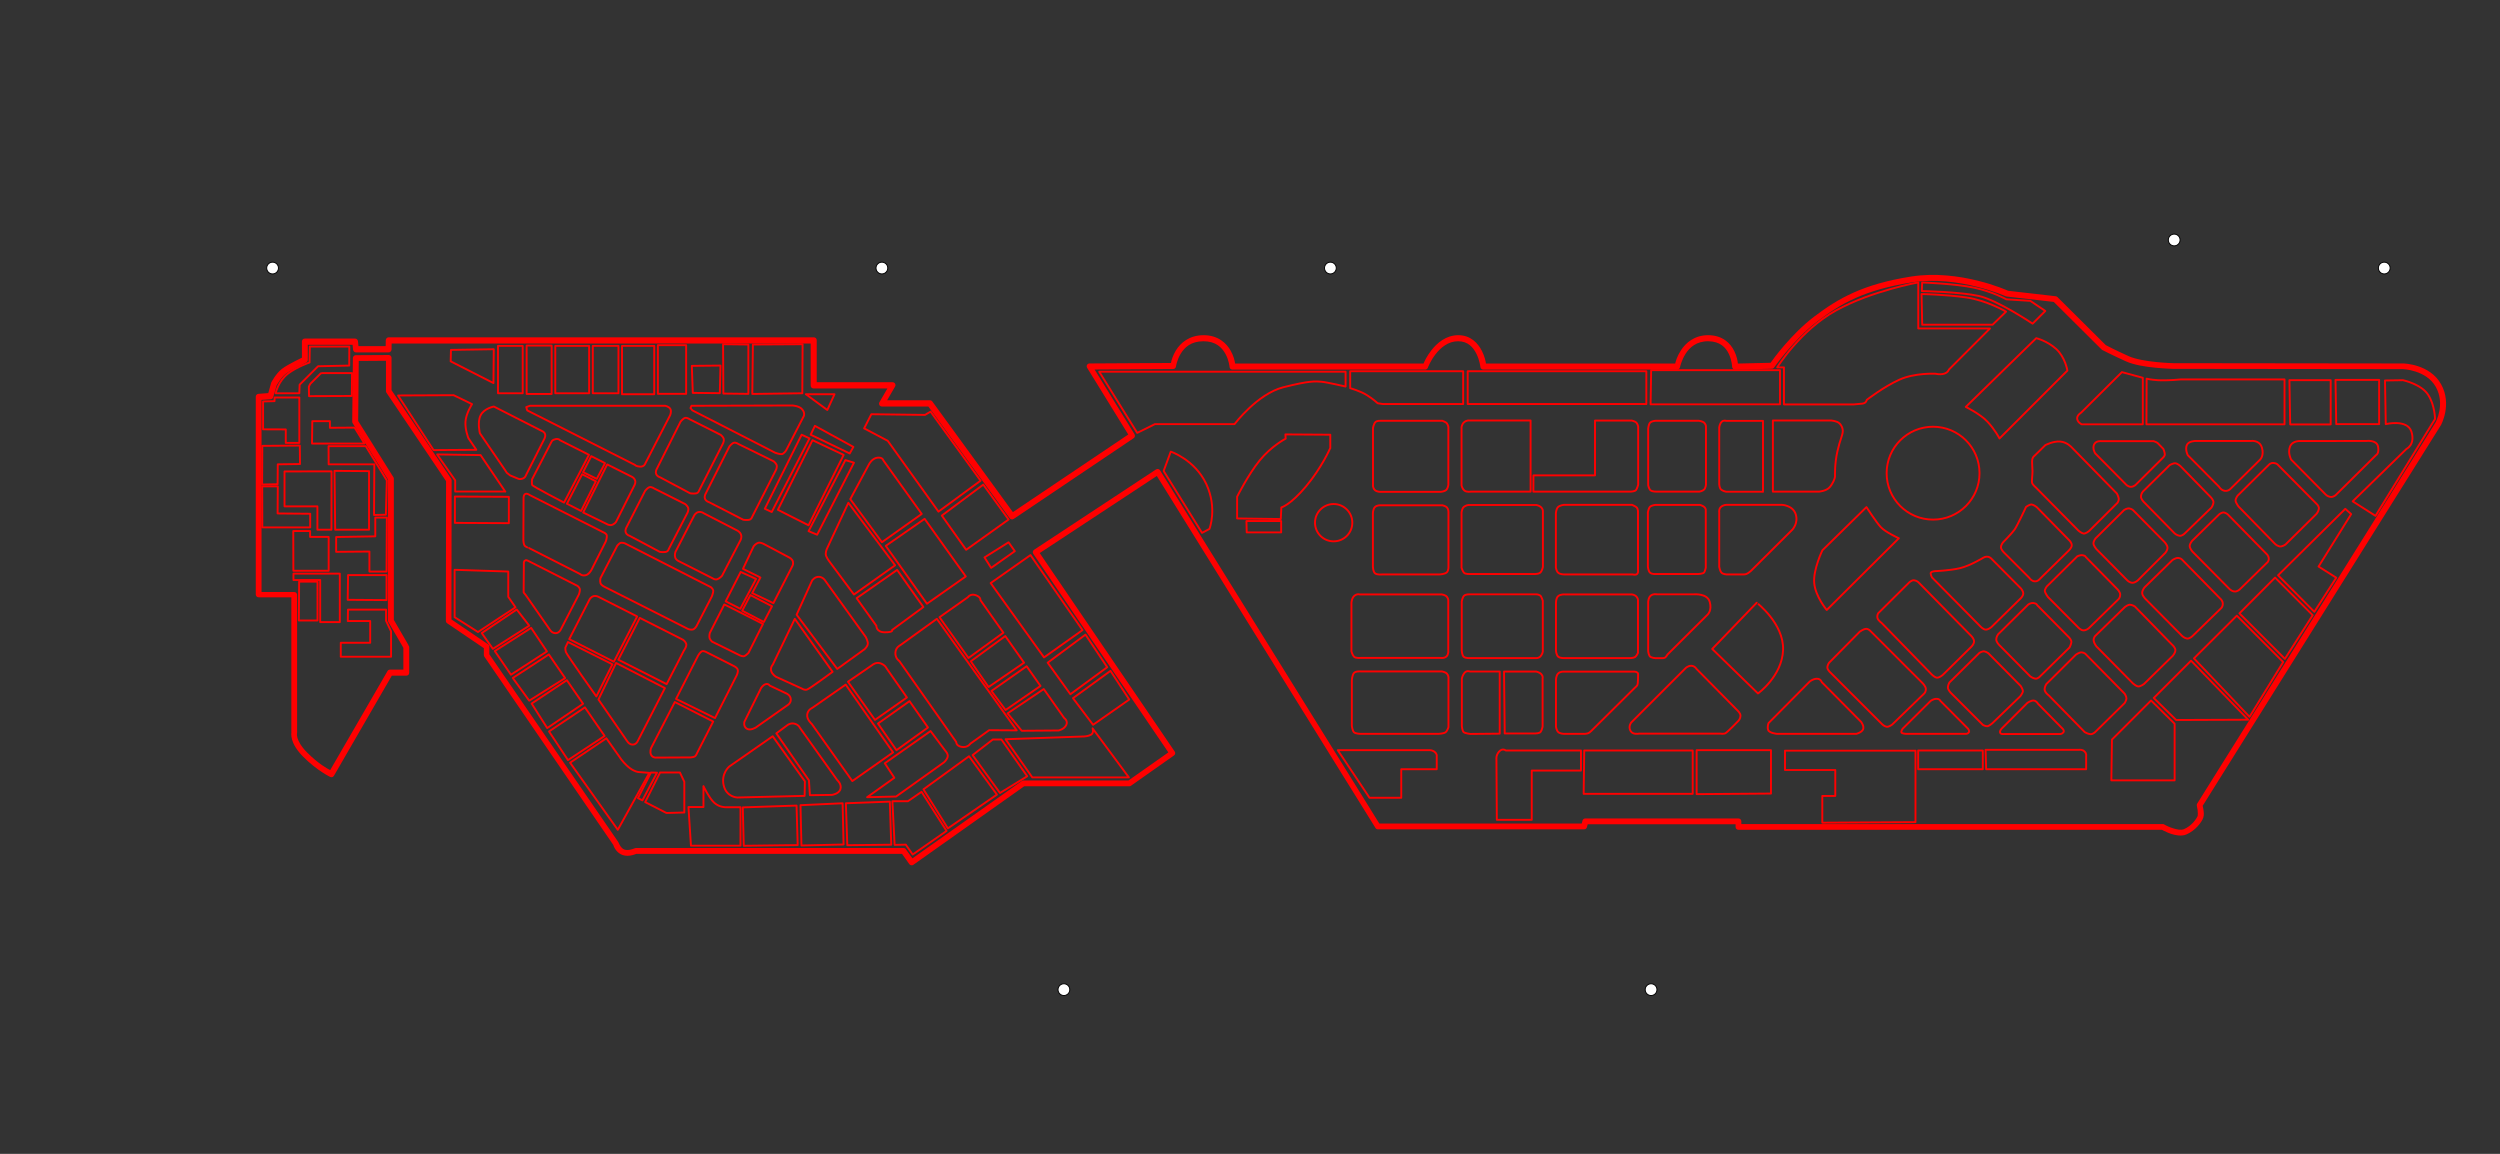 <?xml version="1.0" encoding="UTF-8" standalone="no"?>
<!-- Generator: Adobe Illustrator 26.4.1, SVG Export Plug-In . SVG Version: 6.00 Build 0)  -->

<svg
   version="1.1"
   id="svg755084"
   x="0px"
   y="0px"
   width="2600px"
   height="1200px"
   viewBox="0 0 2600 1200"
   style="enable-background:new 0 0 2600 1200;"
   xml:space="preserve"
   sodipodi:docname="grand-floor-2-final.svg"
   inkscape:version="1.2.2 (b0a8486, 2022-12-01)"
   xmlns:inkscape="http://www.inkscape.org/namespaces/inkscape"
   xmlns:sodipodi="http://sodipodi.sourceforge.net/DTD/sodipodi-0.dtd"
   xmlns="http://www.w3.org/2000/svg"
   xmlns:svg="http://www.w3.org/2000/svg"><rect x="0" y="0" width="2600" height="1200" fill="#333333" stroke="none"/><defs
   id="defs124619" /><sodipodi:namedview
   id="namedview124617"
   pagecolor="#ffffff"
   bordercolor="#000000"
   borderopacity="0.25"
   inkscape:showpageshadow="2"
   inkscape:pageopacity="0.0"
   inkscape:pagecheckerboard="0"
   inkscape:deskcolor="#d1d1d1"
   showgrid="false"
   inkscape:zoom="0.19666667"
   inkscape:cx="1179.661"
   inkscape:cy="653.38983"
   inkscape:window-width="1309"
   inkscape:window-height="763"
   inkscape:window-x="0"
   inkscape:window-y="25"
   inkscape:window-maximized="0"
   inkscape:current-layer="svg755084" />
<g
   id="wall">
	<path
   id="grand-f2-5"
   style="fill:#FF0000;"
   d="M949.9,899.4c-1.3,1-3.2,0.6-4.2-0.7   L938.1,888H661.8C661.2,888.2,660,888.8,657.5,889.4   c-2.9,0.7-6.7,1.1-10.4-0.3c-6.6-2.6-8.9-9.1-9.3-10.4   L503.7,682.9c-0.3-0.5-0.5-1.1-0.5-1.7v-7.1L465,648.2   c-0.8-0.6-1.3-1.5-1.3-2.5l0.2-145.3l-62-92c-0.3-0.5-0.5-1.1-0.5-1.7   v-31.5l-28.3,0.2l-0.6,62.4l36.6,58.4c0.3,0.5,0.5,1,0.5,1.6v146.9   l15.5,26.7h-0.4c0.4,0.3,0.7,0.7,0.9,1.2v27.1c0,1.7-1.3,3-3,3   h-15.1l-60.2,104.1c-0.8,1.4-2.5,1.9-3.9,1.2   c0,0-13.5-6.4-27.9-20.8c-7.3-7.3-10.5-13.5-11.8-18.1   c-0.6-2.3-0.8-4.1-0.8-5.5s0.3-2.4,0.3-2.4L303,762v-68.5v-72.3h-34   c-1.7,0-3-1.3-3-3V412.6c0-1.6,1.2-2.9,2.8-3L279,408.8l3-10.6   c0.1-0.2,0.1-0.4,0.2-0.6c0,0,4.6-8.9,10.9-13.9   c3.2-2.5,8.7-5.5,13.5-8c4-2.1,6.2-3.1,7.4-3.7v-16.9   c0-1.7,1.3-3,3-3h52.3c1.5,0,2.8,1.2,3,2.7l0.5,5.2h28.3l0.1-6.2   c0-1.6,1.4-3,3-3h442.2c1.7,0,3,1.3,3,3v43.7h78.9c1.7,0,3,1.3,3,3   c0,0.5-0.1,1-0.4,1.5l-8.3,14.3h44.6c1,0,1.9,0.5,2.4,1.2l83.8,115.1   l120-80.7l-42.8-69.4c-0.9-1.4-0.4-3.3,1-4.1   c0.5-0.3,1-0.4,1.6-0.4l84.6-0.5c0.5-2.7,1.7-7.3,5.1-13   c4.8-7.8,13.8-15.9,28.9-15.9c15,0,23.8,8.3,28.2,16.3   c3.2,5.8,4.1,10.4,4.5,13.2h196c0.9-2.2,3.2-7.4,8-13.6   c6-7.8,15.4-15.9,28.2-15.9c12.9,0,20.5,8.5,24.5,16.4   c2.9,5.8,3.8,10.4,4.2,13.1h196.8c0.6-2.6,2-7.5,5.8-13.5   c5.1-8,14.3-16.2,29-16c14.6,0.2,22.8,8.5,26.7,16.6   c2.7,5.6,3.4,10,3.7,12.9l34-0.8   c2.4-3.4,21.3-29.7,45.2-47.9c25.2-19.1,50.9-33.9,101-41.8   s99.4,14.1,100.8,14.8l49.6,5.7c0.7,0.1,1.3,0.4,1.8,0.9   l50.2,49.9c0.5,0.3,9,4.8,23.8,11.5c7,3.2,18.8,5.1,28.6,6.1   s17.8,1.2,17.8,1.2l239.2,0.3c0,0,0,0,0.1,0c0,0,27.5,0.4,39.3,21.7   C2550.5,420.8,2538.5,442.3,2538.5,442.3l-0.1,0.1L2290.8,838   c0.2,0.8,0.4,1.6,0.7,3.6c0.4,2.7,0.9,5.8-0.1,8.8   c-0.9,2.6-2.8,5.6-5.8,8.9s-7,6.5-11.9,8.6   c-1.4,0.6-2.9,0.9-4.4,1c-5.2,0.4-10.5-1.2-14.6-2.9   c-3.6-1.5-5.7-2.7-6.3-3H1808c-1.7,0-3-1.3-3-3v-2.8h-153.8l-0.8,3.1   c-0.4,1.3-1.5,2.2-2.9,2.2h-214.5c-1,0-2-0.5-2.5-1.4L1203.1,495   l-121.8,80.2l140.4,206.4c0.9,1.4,0.6,3.2-0.8,4.1l-44.7,31.5   c-0.5,0.4-1.1,0.5-1.7,0.5h-109.3L949.9,899.4z M948.9,892.7   l113.7-80.4c0.5-0.4,1.1-0.6,1.7-0.6h109.3l41.5-29.2l-140.5-206.5   c-0.9-1.4-0.6-3.2,0.8-4.2l0,0l126.9-83.6   c1.4-0.9,3.2-0.5,4.2,0.9c0,0,0,0,0,0.1L1434.5,856.5H1645l0.8-3.1   c0.4-1.3,1.5-2.2,2.9-2.2H1808c1.7,0,3,1.3,3,3V857h438.2   c0.5,0,1.1,0.1,1.5,0.4c0,0,2.6,1.6,6.3,3s8.4,2.8,11.8,2.5   c1-0.1,1.9-0.3,2.6-0.6c3.8-1.6,7.2-4.3,9.7-7.1   s4.2-5.7,4.5-6.8c0.2-0.6,0.2-3.6-0.1-6   c-0.4-2.4-0.8-4.4-0.8-4.4c-0.2-0.8-0.1-1.6,0.4-2.3   L2533,439.3c0,0,10.3-18.8,0.3-36.8   c-9.9-17.8-34.2-18.6-34.2-18.6l-239.2-0.3c0,0,0,0-0.1,0   c0,0-8.2-0.2-18.3-1.2s-22.1-2.8-30.5-6.6   c-15.4-7-24.6-11.8-24.6-11.8c-0.3-0.1-0.5-0.3-0.7-0.5l-49.8-49.5   L2087,308.4c-0.3,0-0.6-0.1-0.9-0.2c0,0-49.4-22.2-97.9-14.5   c-49.2,7.8-73.5,21.8-98.3,40.7c-24.4,18.5-44.8,47.8-44.8,47.8   c-0.5,0.8-1.4,1.3-2.4,1.3L1804.5,384.4c-1.7,0-3-1.3-3.1-2.9l0,0   c0,0-0.2-6.7-3.4-13.4c-3.2-6.7-8.9-13-21.3-13.2   c-12.4-0.1-19.5,6.4-23.8,13.2s-5.7,13.8-5.7,13.8   c-0.3,1.4-1.5,2.5-3,2.5h-201.6c-1.5,0-2.8-1.2-3-2.7   c0,0-0.7-6.9-4.1-13.7c-3.4-6.8-8.8-13.1-19.1-13.1   s-18.1,6.6-23.5,13.6s-8,14-8,14c-0.4,1.2-1.6,1.9-2.8,1.9h-200.4   c-1.6,0-2.9-1.2-3-2.8c0,0-0.5-6.8-4.2-13.5s-10-13.2-22.9-13.2   c-13,0-19.7,6.4-23.7,13S1223,381.2,1223,381.2c-0.2,1.5-1.5,2.6-3,2.6   l-81.6,0.5l41.5,67.3c0.8,1.4,0.5,3.2-0.9,4.1l-124.8,84   c-1.3,0.9-3.2,0.6-4.1-0.7L965.5,422.8h-48.3c-1.7,0-3-1.3-3-3   c0-0.5,0.1-1,0.4-1.5l8.3-14.3h-76.8c-1.7,0-3-1.3-3-3v-43.7H407.3   l-0.1,6.2c0,1.6-1.4,3-3,3h-34c-1.5,0-2.8-1.2-3-2.7l-0.5-5.2h-46.6   v15.8c0,1.2-0.7,2.2-1.7,2.7c0,0-4.1,2-8.9,4.5   s-10.3,5.6-12.6,7.4c-4.5,3.5-9,11.4-9.2,11.8l-3.5,12.2   c-0.3,1.2-1.4,2.1-2.7,2.2l-9.5,0.7v199.8h34c1.7,0,3,1.3,3,3   v75.3V762c0,0.3,0,0.6-0.1,0.8c0,0,0,0.1-0.1,0.8   c0,0.8,0.1,2,0.5,3.7c1,3.4,3.5,8.7,10.2,15.4   c11.7,11.7,20.9,16.7,23.9,18.2l59.6-103c0.5-0.9,1.5-1.5,2.6-1.5   h13.9v-22.7l-15.7-27c-0.3-0.5-0.4-1-0.4-1.5V498.6l-36.6-58.4   c-0.3-0.5-0.5-1-0.5-1.6l0.7-66.2c0-1.6,1.3-3,3-3l34.2-0.2   c1.7,0,3,1.3,3,3l0,0v33.6l62,92c0.3,0.5,0.5,1.1,0.5,1.7l-0.2,144.7   l38.1,25.9c0.8,0.6,1.3,1.5,1.3,2.5v7.8L643,875.7   c0.2,0.2,0.3,0.5,0.4,0.8c0,0,2.1,5.6,5.9,7   c1.8,0.7,4.6,0.6,6.9,0s4-1.3,4-1.3   c0.4-0.2,0.8-0.3,1.2-0.3h278.3c1,0,1.9,0.5,2.4,1.3   L948.9,892.7z" />
</g>
<g
   id="shops">
	<path
   id="path232450"
   style="fill:none;stroke:#FF0000;stroke-width:2;stroke-linejoin:round;"
   d="M528.6,594.4   v26.3l7.5,10.9l-39,25.7l-24.3-15.4v-49.3L528.6,594.4z" />
	<path
   id="path232452"
   style="fill:none;stroke:#FF0000;stroke-width:2;stroke-linejoin:round;"
   d="M550.4,650.7   l-37.8,24.1L501,658.4l36.4-24.5L550.4,650.7z" />
	<path
   id="path232454"
   style="fill:none;stroke:#FF0000;stroke-width:2;stroke-linejoin:round;"
   d="M568.8,677.5   L552.4,653l-37.8,24.1l16.8,24.6L568.8,677.5z" />
	<path
   id="path232456"
   style="fill:none;stroke:#FF0000;stroke-width:2;stroke-linejoin:round;"
   d="M587.7,705.2   l-16.9-24.6l-37.5,24.5l17.1,23.6L587.7,705.2z" />
	<path
   id="path232458"
   style="fill:none;stroke:#FF0000;stroke-width:2;stroke-linejoin:round;"
   d="M606.4,731.9   l-37.3,25.3l-16.2-25.5L589.5,707.4L606.4,731.9z" />
	<path
   id="path232460"
   style="fill:none;stroke:#FF0000;stroke-width:2;stroke-linejoin:round;"
   d="M628.8,765.4   L590.7,790.5L571,760.7l37.3-25L628.8,765.4z" />
	<path
   id="path232462"
   style="fill:none;stroke:#FF0000;stroke-width:2;stroke-linejoin:round;"
   d="M592.9,793.2   L642.5,863l32.8-59.2L664,802.9c0,0-3.6-0.2-8.6-3.8   s-9.2-9.2-9.2-9.2l-15.6-22.1L592.9,793.2z" />
	<path
   id="path232464"
   style="fill:none;stroke:#FF0000;stroke-width:2;stroke-linejoin:round;"
   d="M718.6,879.5h51.5v-40   H754.5c0,0-6,0.2-11.3-4.3c-5.3-4.4-11.6-17.6-11.6-17.6v21.7H716   L718.6,879.5z" />
	<path
   id="path232466"
   style="fill:none;stroke:#FF0000;stroke-width:2;stroke-linejoin:round;"
   d="M828.4,837.8   l1.2,41.1l-56.1,0.7l-1-39.9L828.4,837.8z" />
	<path
   id="path232468"
   style="fill:none;stroke:#FF0000;stroke-width:2;stroke-linejoin:round;"
   d="M876.3,835.4   l1,42.9l-43.8,1l-1-41.9L876.3,835.4z" />
	<path
   id="path232470"
   style="fill:none;stroke:#FF0000;stroke-width:2;stroke-linejoin:round;"
   d="M925.4,833.7   l1.5,44.8l-45.7,0.5l-1.5-43.6L925.4,833.7z" />
	<path
   id="path232472"
   style="fill:none;stroke:#FF0000;stroke-width:2;stroke-linejoin:round;"
   d="M930.4,878.7   L942,878.4l7.2,10.3l35.2-24.5l-26-40.7l-14.2,9.8h-16.1L930.4,878.7   z" />
	<path
   id="path232474"
   style="fill:none;stroke:#FF0000;stroke-width:2;stroke-linejoin:round;"
   d="M1036.8,826.4   l-29-39.9l-47.4,34.4L985.8,861.5L1036.8,826.4z" />
	<path
   id="path232476"
   style="fill:none;stroke:#FF0000;stroke-width:2;stroke-linejoin:round;"
   d="M1068.3,807.3   L1040,824.7l-28.5-39.4l21-16.2h9L1068.3,807.3z" />
	<path
   id="path232478"
   style="fill:none;stroke:#FF0000;stroke-width:2;stroke-linejoin:round;"
   d="M1045.8,768.8   L1073.6,808.5H1174l-37.7-51c0,0,1.5,4.8-1.5,6.5C1131.9,765.7,1128,765.9,1128,765.9   L1045.8,768.8z" />
	<path
   id="path249386"
   style="fill:none;stroke:#FF0000;stroke-width:2;stroke-linejoin:round;"
   d="M1136.8,753.8   L1174.4,727.5l-19.5-29.8l-39,28.4L1136.8,753.8z" />
	<path
   id="path249388"
   style="fill:none;stroke:#FF0000;stroke-width:2;stroke-linejoin:round;"
   d="M1089.6,689.2   L1113.2,722L1151.5,693.9L1128.9,660L1089.6,689.2z" />
	<path
   id="path249390"
   style="fill:none;stroke:#FF0000;stroke-width:2;stroke-linejoin:round;"
   d="M1085.8,683.7   l40-28.4l-54.1-78l-41.4,29.1L1085.8,683.7z" />
	<path
   id="path249392"
   style="fill:none;stroke:#FF0000;stroke-width:2;stroke-linejoin:round;"
   d="M1057.4,759.6   l-83.1-116l-38,27.4c0,0-4.8,2.1-5.1,7.9S935.3,687.5,935.3,687.5   l59.2,84.2c0,0-0.3,4.1,5.8,5.1s8.9-3.4,8.9-3.4l19.5-14   L1057.4,759.6z" />
	<path
   id="path249394"
   style="fill:none;stroke:#FF0000;stroke-width:2;stroke-linejoin:round;"
   d="M1062.6,760   l38.3-0.3c0,0,5.5-1,7.9-5.5c2.4-4.4-2.1-7.5-2.1-7.5l-21.2-30.1   l-37.6,25.3L1062.6,760z" />
	<path
   id="path249396"
   style="fill:none;stroke:#FF0000;stroke-width:2;stroke-linejoin:round;"
   d="M1082.1,713.4   l-14.4-20.5l-36.6,25.7l14.7,19.8L1082.1,713.4z" />
	<path
   id="path249398"
   style="fill:none;stroke:#FF0000;stroke-width:2;stroke-linejoin:round;"
   d="M1065,689.2L1045.5,661.5   l-35.9,26.3l18.5,26.7L1065,689.2z" />
	<path
   id="path249400"
   style="fill:none;stroke:#FF0000;stroke-width:2;stroke-linejoin:round;"
   d="M977.1,641.9   l30.1,42.4L1043.5,658l-23.9-33.9c0,0,0.7-3.1-4.8-5.1   s-8.2,2.1-8.2,2.1L977.1,641.9z" />
	<path
   id="path249402"
   style="fill:none;stroke:#FF0000;stroke-width:2;stroke-linejoin:round;"
   d="M1030.8,590.6   l24.6-17.4l-6.5-9.2l-25,15.7L1030.8,590.6z" />
	<path
   id="path249404"
   style="fill:none;stroke:#FF0000;stroke-width:2;stroke-linejoin:round;"
   d="M1048.9,540.3   L1022.6,504l-43.1,32.2l25.3,35.6L1048.9,540.3z" />
	<path
   id="path249406"
   style="fill:none;stroke:#FF0000;stroke-width:2;stroke-linejoin:round;"
   d="M1004.4,599.5   l-42.8-59.9l-40.4,28.1L964,627.9L1004.4,599.5z" />
	<path
   id="path249408"
   style="fill:none;stroke:#FF0000;stroke-width:2;stroke-linejoin:round;"
   d="M960.3,631.3   l-32.5,23.9c0,0,1.7,2.4-7.5,2.4s-8.9-6.8-8.9-6.8l-20.5-28.7   l42.1-29.4L960.3,631.3z" />
	<path
   id="path249410"
   style="fill:none;stroke:#FF0000;stroke-width:2;stroke-linejoin:round;"
   d="M917.2,563.9   L958.6,534.5l-40-55.8c0,0-0.7-3.4-6.2-2.7s-8.6,6.8-8.6,6.8   l-19.5,36.3L917.2,563.9z" />
	<path
   id="path249412"
   style="fill:none;stroke:#FF0000;stroke-width:2;stroke-linejoin:round;"
   d="M888.1,618.3   l42.8-30.4l-48.6-65l-22.2,47.6c0,0-2.1,4.4-1,7.5S863.5,585.2,863.5,585.2   L888.1,618.3z" />
	<path
   id="path249414"
   style="fill:none;stroke:#FF0000;stroke-width:2;stroke-linejoin:round;"
   d="M901.8,829.1   l30.1-0.7l49.9-35.6c0,0,3.1-2.7,3.8-5.8s-2.7-6.5-2.7-6.5   l-15.1-20.2l-47.6,33.5l9.9,15.1L901.8,829.1z" />
	<path
   id="path249416"
   style="fill:none;stroke:#FF0000;stroke-width:2;stroke-linejoin:round;"
   d="M945.9,729.2   l19.2,27.4l-32.8,23.6L913.1,752.5L945.9,729.2z" />
	<path
   id="path249418"
   style="fill:none;stroke:#FF0000;stroke-width:2;stroke-linejoin:round;"
   d="M943.2,725.4   L922,695c0,0-1.4-3.4-6.2-5.1s-8.6,1.7-8.6,1.7L881.9,709L910,748.7   L943.2,725.4z" />
	<path
   id="path249420"
   style="fill:none;stroke:#FF0000;stroke-width:2;stroke-linejoin:round;"
   d="M886.4,812.3   L928.8,782.5L879.5,712l-34.9,24.3c0,0-4.4,1.7-5.1,6.8   S844.3,753,844.3,753L886.4,812.3z" />
	<path
   id="path249422"
   style="fill:none;stroke:#FF0000;stroke-width:2;stroke-linejoin:round;"
   d="M766.7,829.4   l70.1-1.7l0.3-15.1l-33.5-46.9l-45.2,31.5c0,0-8.6,7.2-5.8,19.5   S766.7,829.4,766.7,829.4L766.7,829.4z" />
	<path
   id="path249424"
   style="fill:none;stroke:#FF0000;stroke-width:2;stroke-linejoin:round;"
   d="M842.3,827   l22.9-0.3c0,0,7.5-1,8.9-6.2s-3.4-9.2-3.4-9.2l-39-54.7   c0,0-0.7-2.4-4.8-3.8s-7.5,1-7.5,1l-12,8.9l33.9,48.9L842.3,827z" />
	<path
   id="path264900"
   style="fill:none;stroke:#FF0000;stroke-width:2;stroke-linejoin:round;"
   d="M786.2,756.5   l33.5-23.6c0,0,3.1-2.1,2.7-5.8c-0.3-3.8-3.8-5.5-3.8-5.5   l-18.1-8.6c0,0-1.4-2.4-4.4-1.4s-4.8,4.4-4.8,4.4   l-17.1,34.6c0,0-1.4,4.8,2.4,7.2   C780.3,760.3,786.2,756.5,786.2,756.5L786.2,756.5z" />
	<path
   id="path264902"
   style="fill:none;stroke:#FF0000;stroke-width:2;stroke-linejoin:round;"
   d="M865.9,698.7   l-39.3-55.1l-22.9,47.6c0,0-2.7,2.7-1.7,6.5s5.1,6.2,5.1,6.2   l27,12.3c0,0,2.4,1.7,5.1,1C841.9,716.5,865.9,698.7,865.9,698.7z" />
	<path
   id="path264904"
   style="fill:none;stroke:#FF0000;stroke-width:2;stroke-linejoin:round;"
   d="M870.7,695.7   l28.4-20.5c0,0,3.1-2.7,3.4-5.5S900.4,662.5,900.4,662.5L858.3,604   c0,0-2.1-3.8-6.5-4.1s-7.2,3.8-7.2,3.8L828.5,639.3L870.7,695.7z" />
	<path
   id="path264906"
   style="fill:none;stroke:#FF0000;stroke-width:2;stroke-linejoin:round;"
   d="M883.7,471.6   L887.5,464.8l-40-21.9l-4.4,9.2L883.7,471.6z" />
	<path
   id="path264908"
   style="fill:none;stroke:#FF0000;stroke-width:2;stroke-linejoin:round;"
   d="M849.8,556.1   l38.3-74.9l-8.9-2.7l-38.3,73.9L849.8,556.1z" />
	<path
   id="path264910"
   style="fill:none;stroke:#FF0000;stroke-width:2;stroke-linejoin:round;"
   d="M802.6,532.5   l39.3-76.6l-8.2-3.8l-38.3,77L802.6,532.5z" />
	<path
   id="path264912"
   style="fill:none;stroke:#FF0000;stroke-width:2;stroke-linejoin:round;"
   d="M720.1,426.8   l86.2,44.1c0,0,4.8,1.7,6.8,1.4C815.2,472,817.5,468.5,817.5,468.5l18.5-35.9   c0,0,1.4-3.1-1.7-6.8C831.2,422,824,421.7,824,421.7L722.2,422   h-3.1l-1,2.4L720.1,426.8z" />
	<path
   id="path264914"
   style="fill:none;stroke:#FF0000;stroke-width:2;stroke-linejoin:round;"
   d="M976,532.1   l43.8-32.2l-52-71.8L962,431.5l-55.8-0.7l-7.5,14.7l24.6,13L976,532.1z" />
	<path
   id="path264916"
   style="fill:none;stroke:#FF0000;stroke-width:2;stroke-linejoin:round;"
   d="M860.4,426.4   l7.5-16.4h-29.8L860.4,426.4z" />
	<path
   id="path264918"
   style="fill:none;stroke:#FF0000;stroke-width:2;stroke-linejoin:round;"
   d="M782.4,409.7   l52-0.7l0.3-51L783,358.3L782.4,409.7z" />
	<path
   id="path264920"
   style="fill:none;stroke:#FF0000;stroke-width:2;stroke-linejoin:round;"
   d="M752.3,409.3   l26,0.3v-51.3L752,358L752.3,409.3z" />
	<path
   id="path264922"
   style="fill:none;stroke:#FF0000;stroke-width:2;stroke-linejoin:round;"
   d="M720.5,408.6   l28.1,0.3l0.7-28.7L719.5,380.5L720.5,408.6z" />
	
		<rect
   id="rect264976"
   x="684.2"
   y="359"
   style="fill:none;stroke:#FF0000;stroke-width:2;stroke-linejoin:round;"
   width="29.4"
   height="50.6" />
	
		<rect
   id="rect264978"
   x="646.9"
   y="359.7"
   style="fill:none;stroke:#FF0000;stroke-width:2;stroke-linejoin:round;"
   width="33.5"
   height="50.3" />
	
		<rect
   id="rect264980"
   x="616.5"
   y="359.7"
   style="fill:none;stroke:#FF0000;stroke-width:2;stroke-linejoin:round;"
   width="26.7"
   height="49.3" />
	
		<rect
   id="rect264982"
   x="577.5"
   y="359.7"
   style="fill:none;stroke:#FF0000;stroke-width:2;stroke-linejoin:round;"
   width="35.2"
   height="49.3" />
	
		<rect
   id="rect264984"
   x="547.7"
   y="359.4"
   style="fill:none;stroke:#FF0000;stroke-width:2;stroke-linejoin:round;"
   width="26"
   height="50.3" />
	
		<rect
   id="rect264986"
   x="517.9"
   y="359.7"
   style="fill:none;stroke:#FF0000;stroke-width:2;stroke-linejoin:round;"
   width="25.7"
   height="49.3" />
	<path
   id="path264988"
   style="fill:none;stroke:#FF0000;stroke-width:2;stroke-linejoin:round;"
   d="M468.7,375.8   l44.5,22.6L513.5,363.2l-44.5,0.7L468.7,375.8z" />
	<path
   id="path264990"
   style="fill:none;stroke:#FF0000;stroke-width:2;stroke-linejoin:round;"
   d="M490.9,420.3   c0,0-6.2,9.6-6.8,18.1s3.1,17.4,3.1,17.4l8.2,12l-44.5,0.3   l-36.9-56.8L471.8,411L490.9,420.3z" />
	<path
   id="path264992"
   style="fill:none;stroke:#FF0000;stroke-width:2;stroke-linejoin:round;"
   d="M525.5,511.3   l-25.7-38l-45.2-0.7l18.8,27v11.6H525.5V511.3z" />
	<path
   id="path264994"
   style="fill:none;stroke:#FF0000;stroke-width:2;stroke-linejoin:round;"
   d="M473.1,543.8   l56.1,0.3v-27.4l-56.1-0.3V543.8z" />
	<path
   id="path264996"
   style="fill:none;stroke:#FF0000;stroke-width:2;stroke-linejoin:round;"
   d="M671.2,481.8   l25.7-49.9c0,0,1.7-3.8,0.3-6.5s-5.5-3.4-5.5-3.4H551.1l-3.8,1.4   l1,3.4L660.5,483.6c0,0,0.7,1.4,5.1,1.7   C670.2,485.6,671.2,481.8,671.2,481.8z" />
	<path
   id="path264998"
   style="fill:none;stroke:#FF0000;stroke-width:2;stroke-linejoin:round;"
   d="M604.3,531.4   l15.4-30.8l-14.3-7.4l-15.8,30.7L604.3,531.4z" />
	<path
   id="path265000"
   style="fill:none;stroke:#FF0000;stroke-width:2;stroke-linejoin:round;"
   d="M629.2,481.7   L620.6,498l-14.2-7l8.5-16.6L629.2,481.7z" />
	<path
   id="path265002"
   style="fill:none;stroke:#FF0000;stroke-width:2;stroke-linejoin:round;"
   d="M606.5,533   l24.4,11.9c0,0,2.2,1.6,5,1.1s4.7-3.1,4.7-3.1l19.4-38.6   c0,0,1.3-2.3,0.5-4.7c-0.8-2.4-2.9-3.5-2.9-3.5L631.5,483L606.5,533z" />
	<path
   id="path265004"
   style="fill:none;stroke:#FF0000;stroke-width:2;stroke-linejoin:round;"
   d="M586.6,522.7   L612.5,473l-30.2-15.2c0,0-1-1.8-4.5-1.1s-4.1,2.5-4.1,2.5l-20.4,39.4   c0,0-0.4,4.2,0.1,5.7C553.8,505.8,586.6,522.7,586.6,522.7   L586.6,522.7z" />
	<path
   id="path265006"
   style="fill:none;stroke:#FF0000;stroke-width:2;stroke-linejoin:round;"
   d="M546.7,494.8   L565.3,458c0,0,2.2-3.4,1.7-6c-0.5-2.7-3.1-3.6-3.1-3.6   l-50.3-25.6c0,0-10.2,1.9-13.8,9.2s-0.7,18.6-0.7,18.6   l26.1,38.2l1.9,2.9l3.4,2.7l8.7,3.6c0,0,1.2,0.7,4.1-0.2   S546.7,494.8,546.7,494.8z" />
	<path
   id="path265008"
   style="fill:none;stroke:#FF0000;stroke-width:2;stroke-linejoin:round;"
   d="M583,655.1l19.1-37   c0,0,1-2.7,1-4.8s-2.4-3.9-2.4-3.9l-52-26.4l-1.7-0.5l-1.7,1l-0.5,1.5   l-0.2,27.8v3.4l2.2,2.7l25.4,36.5c0,0,1.9,3.1,5.6,3.1   C581.3,658.5,583,655.1,583,655.1L583,655.1z" />
	<path
   id="path265010"
   style="fill:none;stroke:#FF0000;stroke-width:2;stroke-linejoin:round;"
   d="M620.2,724.3   l16.7-33.4l-46.2-23.2L588,673.5c0,0-0.2,2.2,0.5,4.6   S620.2,724.3,620.2,724.3L620.2,724.3z" />
	<path
   id="path265012"
   style="fill:none;stroke:#FF0000;stroke-width:2;stroke-linejoin:round;"
   d="M662.6,641.1   L622,620.5c0,0-2.4-1.2-4.8-0.5c-2.4,0.7-3.9,3.1-3.9,3.1L592,664.7   l46.4,23.5L662.6,641.1z" />
	<path
   id="path265014"
   style="fill:none;stroke:#FF0000;stroke-width:2;stroke-linejoin:round;"
   d="M622.4,727.5   l29.5,42.8c0,0,2.2,4.1,6,4.1s5.3-3.6,5.3-3.6L691.5,715.6   L640.7,689.5L622.4,727.5z" />
	<path
   id="path265016"
   style="fill:none;stroke:#FF0000;stroke-width:2;stroke-linejoin:round;"
   d="M693.3,711.5   l17.9-34.8c0,0,3.4-4.6,2.4-7.3s-3.4-4.1-3.4-4.1   l-44.8-22.7l-22.3,43.5L693.3,711.5z" />
	<path
   id="path280525"
   style="fill:none;stroke:#FF0000;stroke-width:2;stroke-linejoin:round;"
   d="M725,783.1   l16.7-32.7l-39.9-20.3L677.1,778c0,0-1.5,4.1,0,7s4.6,2.9,4.6,2.9   l36.5-0.2c0,0,3.1-0.2,4.4-1S725,783.1,725,783.1L725,783.1z" />
	<path
   id="path280527"
   style="fill:none;stroke:#FF0000;stroke-width:2;stroke-linejoin:round;"
   d="M743.6,746.8   l22.5-44.3c0,0,1.7-3.4,1.2-5.8s-3.9-3.9-3.9-3.9l-27.6-14   c0,0-3.6-2.2-5.6-1.5s-4.1,4.4-4.1,4.4l-23,45.2L743.6,746.8z" />
	<path
   id="path280529"
   style="fill:none;stroke:#FF0000;stroke-width:2;stroke-linejoin:round;"
   d="M549.8,569.8   L603.5,597.1c0,0,1.5,1.9,5.3,1.2s6.3-5.6,6.3-5.6l15-29.8   c0,0,1.2-3.6,1-5.8s-3.4-3.4-3.4-3.4l-76.9-38.9   c0,0-1.9-1.7-4.1-1.2s-2.2,4.1-2.2,4.1l-0.2,44.5   c0,0,0.2,3.6,1.2,5.1C546.5,568.8,549.9,569.8,549.8,569.8   L549.8,569.8z" />
	<path
   id="path296041"
   style="fill:none;stroke:#FF0000;stroke-width:2;stroke-linejoin:round;"
   d="M724.3,651.3l16-31   c0,0,1.7-4.4,1.5-6c-0.2-1.7-2.4-3.6-2.4-3.6L649.7,565   c0,0-2.2-0.7-3.9-0.5s-3.9,3.1-3.9,3.1l-17.4,33.6   c0,0-0.7,3.1,0,5.3s4.4,3.9,4.4,3.9l86.8,43.8   c0,0,2.7,1,4.8,0.5C722.6,654.2,724.3,651.3,724.3,651.3L724.3,651.3   z" />
	<path
   id="path296043"
   style="fill:none;stroke:#FF0000;stroke-width:2;stroke-linejoin:round;"
   d="M778.5,678.9l15-30   l-40.2-20.3l-15,29.5c0,0-0.7,2.2-0.5,4.6S740.5,667.3,740.5,667.3l29,14.3   c0,0,3.1,1.5,4.8,0.7S778.5,678.9,778.5,678.9L778.5,678.9z" />
	<path
   id="path296045"
   style="fill:none;stroke:#FF0000;stroke-width:2;stroke-linejoin:round;"
   d="M804.3,627.3   l19.8-38.7c0,0,1.2-1.9,0.5-4.6S821,579.9,821,579.9l-25.4-13.5   c0,0-4.4-2.7-7-1.9s-4.8,3.6-4.8,3.6l-11.1,23.5l18.1,9l-8.5,16.2   L804.3,627.3z" />
	<path
   id="path296047"
   style="fill:none;stroke:#FF0000;stroke-width:2;stroke-linejoin:round;"
   d="M754.7,625.4   l15.2,7.7l16.4-31l-16-7.3L754.7,625.4z" />
	<path
   id="path296049"
   style="fill:none;stroke:#FF0000;stroke-width:2;stroke-linejoin:round;"
   d="M794.4,646.9   l8.5-16.4l-22.5-11.6l-8.5,16.2L794.4,646.9z" />
	<path
   id="path296051"
   style="fill:none;stroke:#FF0000;stroke-width:2;stroke-linejoin:round;"
   d="M750.9,598.8   L770,562c0,0,1.7-2.7,0.7-5.8s-3.9-4.4-3.9-4.4l-35.1-18.1   c0,0-1.9-1.7-5.1-1.2s-4.8,3.9-4.8,3.9l-19.4,37.7   c0,0-1,3.1-0.2,5.6c0.7,2.4,3.1,3.6,3.1,3.6l36.3,18.4   c0,0,1.9,1.5,4.4,0.7S750.9,598.8,750.9,598.8L750.9,598.8z" />
	<path
   id="path296053"
   style="fill:none;stroke:#FF0000;stroke-width:2;stroke-linejoin:round;"
   d="M695.5,571l19.6-38   c0,0,1.2-2.7,0.7-4.6s-3.1-4.1-3.1-4.1L680.5,508.1   c0,0-2.7-1.9-4.8-1.5c-2.2,0.5-4.8,3.9-4.8,3.9L651.5,548.5   c0,0-1.7,2.7-0.7,5.3c1,2.7,3.9,3.4,3.9,3.4l31.4,16.7   c0,0,2.4,0.5,5.6,0.2C694.8,573.9,695.5,571,695.5,571L695.5,571z" />
	<path
   id="path296053-9"
   style="fill:none;stroke:#FF0000;stroke-width:2;stroke-linejoin:round;"
   d="M727.1,510.1   L752,461c0,0,1.2-2.7,0.7-4.6s-3.1-4.1-3.1-4.1l-32.2-16.2   c0,0-2.7-1.9-4.8-1.5c-2.2,0.5-4.8,3.9-4.8,3.9l-24.7,49.1   c0,0-1.7,2.7-0.7,5.3c1,2.7,3.9,3.4,3.9,3.4l31.4,16.7   c0,0,2.4,0.5,5.6,0.2C726.4,513,727.1,510.1,727.1,510.1L727.1,510.1   z" />
	<path
   id="path296053-9-1"
   style="fill:none;stroke:#FF0000;stroke-width:2;stroke-linejoin:round;"
   d="M782.2,537.6   l24.9-49.1c0,0,1.2-2.7,0.7-4.6s-3.1-4.1-3.1-4.1l-36.5-17.9   c0,0-2.7-1.9-4.8-1.5c-2.2,0.5-4.8,3.9-4.8,3.9l-24.7,49.1   c0,0-1.7,2.7-0.7,5.3c1,2.7,3.9,3.4,3.9,3.4L772.9,540.5   c0,0,2.4,0.5,5.6,0.2C781.4,540.5,782.2,537.6,782.2,537.6   L782.2,537.6z" />
	<path
   id="path296099"
   style="fill:none;stroke:#FF0000;stroke-width:2;stroke-linejoin:round;"
   d="M693.1,845.5   l18.6-0.5v-31.9l-4.6-9.7H686.5L671,834.2L693.1,845.5z" />
	<path
   id="path296101"
   style="fill:none;stroke:#FF0000;stroke-width:2;stroke-linejoin:round;"
   d="M663.5,830l4.6,2.4   l15.2-28.8L677,803.4L663.5,830z" />
	<path
   id="path296103"
   style="fill:none;stroke:#FF0000;stroke-width:2;stroke-linejoin:round;"
   d="M348.6,550.9   h35.2V490l-35.9-0.3L348.6,550.9z" />
	<path
   id="path296105"
   style="fill:none;stroke:#FF0000;stroke-width:2;stroke-linejoin:round;"
   d="M330.1,550.9   h14.6l0.1-60.7l-48.9,0.1v36.3h34.2L330.1,550.9z" />
	<path
   id="path296107"
   style="fill:none;stroke:#FF0000;stroke-width:2;stroke-linejoin:round;"
   d="M341.8,482.9h47.5   L389,535.6l12.3-0.3l1-35.6L380.4,464h-38.7L341.8,482.9z" />
	<path
   id="path296109"
   style="fill:none;stroke:#FF0000;stroke-width:2;stroke-linejoin:round;"
   d="M384.2,594.4H402   l0.3-56.1h-12v19.5l-40.7,0.7v15.4l34.6-0.3L384.2,594.4z" />
	<path
   id="path296111"
   style="fill:none;stroke:#FF0000;stroke-width:2;stroke-linejoin:round;"
   d="M361.6,623.8   L402,624.1v-26h-40L361.6,623.8z" />
	<path
   id="path311639"
   style="fill:none;stroke:#FF0000;stroke-width:2;stroke-linejoin:round;"
   d="M286.7,409h24.6   l0.3-8.9l19.2-19.2l32.4-0.7l0.1-19.8h-41.1L321.9,377   c0,0-12.8,4.3-22.2,11.4C289.2,396.3,286.7,409,286.7,409L286.7,409z" />
	<path
   id="path311641"
   style="fill:none;stroke:#FF0000;stroke-width:2;stroke-linejoin:round;"
   d="M311.3,460.6   v-47.2h-25.7l-0.1,3.8l-11.9,0.3v29l23.6,0.1v14L311.3,460.6z" />
	<path
   id="path311643"
   style="fill:none;stroke:#FF0000;stroke-width:2;stroke-linejoin:round;"
   d="M288.7,503.6   l0.2-20.7l23.1-0.3l-0.2-19.2l-39,0.3l-0.2,40.2L288.7,503.6z" />
	<path
   id="path311645"
   style="fill:none;stroke:#FF0000;stroke-width:2;stroke-linejoin:round;"
   d="M272.8,548.5h49.8   v-14.2L288.7,534l0.2-28.2h-16.2L272.8,548.5z" />
	<path
   id="path311649"
   style="fill:none;stroke:#FF0000;stroke-width:2;stroke-linejoin:round;"
   d="M324.5,461.3h54.6   l-10.3-16.6l-25.7,0.2V438h-18.3L324.5,461.3z" />
	<path
   id="path311651"
   style="fill:none;stroke:#FF0000;stroke-width:2;stroke-linejoin:round;"
   d="M321.4,412l44.5-0.2   L366.1,388H335.5l-1.9,0.3l-10.8,10.8l-0.7,1.2l-0.9,1.9L321.4,412z" />
	<path
   id="path31283"
   style="fill:none;stroke:#FF0000;stroke-width:2;stroke-linejoin:round;"
   d="M1391.3,780.2   l33,49.5h33V800h36.9v-13.5c0,0,0.6-1.9-1.7-4.1s-5.2-2.2-5.2-2.2   H1391.3z" />
	<path
   id="path31285"
   style="fill:none;stroke:#FF0000;stroke-width:2;stroke-linejoin:round;"
   d="M1556.7,852.6H1593   v-51.2h51.2V780.5H1566c0,0-3.3-2.8-6.9,1.1s-2.8,8.5-2.8,8.5   L1556.7,852.6z" />
	<path
   id="path31287"
   style="fill:none;stroke:#FF0000;stroke-width:2;stroke-linejoin:round;"
   d="M1647,825.6h113.4   V780.5h-112.8L1647,825.6z" />
	<path
   id="path31289"
   style="fill:none;stroke:#FF0000;stroke-width:2;stroke-linejoin:round;"
   d="M1841.8,825.3   v-45.1H1764.5v45.7L1841.8,825.3z" />
	<path
   id="path31291"
   style="fill:none;stroke:#FF0000;stroke-width:2;stroke-linejoin:round;"
   d="M1895.2,855.6   v-27.8h13.5v-27h-52.3v-20.1h135.7V855L1895.2,855.6z" />
	<path
   id="path31293"
   style="fill:none;stroke:#FF0000;stroke-width:2;stroke-linejoin:round;"
   d="M1994.9,800h67.2   v-19.5h-67.2V800H1994.9z" />
	<path
   id="path31295"
   style="fill:none;stroke:#FF0000;stroke-width:2;stroke-linejoin:round;"
   d="M2065.6,800h104   v-13.8c0,0,0.6-2.5-1.7-4.7s-5.5-1.7-5.5-1.7H2065L2065.6,800z" />
	<path
   id="path31299"
   style="fill:none;stroke:#FF0000;stroke-width:2;stroke-linejoin:round;"
   d="M2195.8,811.6   h65.8v-58.9l-24.5-24.2l-40.7,40.7L2195.8,811.6z" />
	<path
   id="path31301"
   style="fill:none;stroke:#FF0000;stroke-width:2;stroke-linejoin:round;"
   d="M2263.2,748.8   L2338.1,748.5l-59.4-61.4l-38.8,38.8L2263.2,748.8z" />
	<path
   id="path31303"
   style="fill:none;stroke:#FF0000;stroke-width:2;stroke-linejoin:round;"
   d="M2281.7,684.7   L2339.5,745.5l35-57l-48.2-48.2L2281.7,684.7z" />
	<path
   id="path31305"
   style="fill:none;stroke:#FF0000;stroke-width:2;stroke-linejoin:round;"
   d="M2329,637.9   l47.3,47.3l28.9-45.4l-39.1-39.1L2329,637.9z" />
	<path
   id="path31307"
   style="fill:none;stroke:#FF0000;stroke-width:2;stroke-linejoin:round;"
   d="M2439.1,529.2   l-69.9,69.1l37.7,38l22.8-35.5l-18.4-11.6l33.9-54.5L2439.1,529.2z" />
	<path
   id="path31309"
   style="fill:none;stroke:#FF0000;stroke-width:2;stroke-linejoin:round;"
   d="M2481.2,441.1   l-0.8-45.4l18.7-0.3c0,0,19,4.1,26.1,15.1   c7.2,11,7.2,25.3,7.2,25.3L2470.5,536.5l-23.7-15.1l55.9-54.5   c0,0,9.4-4.4,5.2-17.9C2503.8,435.6,2481.2,441.1,2481.2,441.1   L2481.2,441.1z" />
	<path
   id="path31311"
   style="fill:none;stroke:#FF0000;stroke-width:2;stroke-linejoin:round;"
   d="M2429.7,441.1   h44.6v-46h-45.4L2429.7,441.1z" />
	<path
   id="path31313"
   style="fill:none;stroke:#FF0000;stroke-width:2;stroke-linejoin:round;"
   d="M2381.8,441.4   h42.1v-46H2381L2381.8,441.4z" />
	<path
   id="path31315"
   style="fill:none;stroke:#FF0000;stroke-width:2;stroke-linejoin:round;"
   d="M2232.3,441.3   h143.6v-46.7h-107.8c0,0-13.7,1.4-24,0.8   c-7.9-0.5-11.6-1.6-11.6-1.6L2232.3,441.3z" />
	<path
   id="path31413"
   style="fill:none;stroke:#FF0000;stroke-width:2;stroke-linejoin:round;"
   d="M2228.5,441.3v-48.4   L2206.8,387l-42.5,42.2c0,0-4.8,2.9-4,6.7S2165,441.3,2165,441.3L2228.5,441.3z" />
	<path
   id="path31415"
   style="fill:none;stroke:#FF0000;stroke-width:2;stroke-linejoin:round;"
   d="M2222.1,503.2   l27.1-26.9c0,0,2.2-1.8,2.2-3.8s-1.5-5.6-1.5-5.6l-6.1-6.3   l-1.9-1l-2.1-0.8h-54.6c0,0-5.5-0.7-7.4,3.6S2179,471.5,2179,471.5   l31.5,31.8c0,0,2.2,2.9,5.6,3   C2219.6,506.3,2222.1,503.2,2222.1,503.2z" />
	<path
   id="path31417"
   style="fill:none;stroke:#FF0000;stroke-width:2;stroke-linejoin:round;"
   d="M2320.2,507.9   L2350.5,478c0,0,4.4-4.1,1.9-12.4s-11.3-7-11.3-7h-57.7   c0,0-7.4-0.1-9.2,4.5c-1.8,4.7,1.1,10.3,1.1,10.3l32.5,32.8   c0,0,2.3,3.9,6.2,4.3S2320.2,507.9,2320.2,507.9L2320.2,507.9z" />
	<path
   id="path31419"
   style="fill:none;stroke:#FF0000;stroke-width:2;stroke-linejoin:round;"
   d="M2429.3,514.7   l41.8-41.4c0,0,3.4-1.5,2.1-8.8c-1.4-7.3-12.1-5.9-12.1-5.9   l-68.5,0.1c0,0-8.4-0.8-11,5.8s1.2,13.5,1.2,13.5l35.9,36.3   c0,0,1.9,2.1,5,2.5S2429.3,514.7,2429.3,514.7z" />
	<path
   id="path31421"
   style="fill:none;stroke:#FF0000;stroke-width:2;stroke-linejoin:round;"
   d="M2377,566.2   L2409.1,534.5c0,0,2.1-2.5,2.5-5.3s-2.3-5.1-2.3-5.1l-40.1-40.5   c0,0-1.2-1.8-4.5-2.1c-3.3-0.4-5.1,1.9-5.1,1.9l-32.5,32.1   c0,0-2.3,3.1-2.1,5.3c0.2,2.1,3.1,6,3.1,6l37.2,38.1   c0,0,2.1,2.5,5.1,3.3S2377,566.2,2377,566.2L2377,566.2z" />
	<path
   id="path31423"
   style="fill:none;stroke:#FF0000;stroke-width:2;stroke-linejoin:round;"
   d="M2329.4,612.9   l28.2-27.6c0,0,2.1-1.4,1.9-4.5c-0.2-3.1-2.5-4.9-2.5-4.9   l-39.9-40.7c0,0-1.4-1.4-3.7-2.1C2311.1,532.3,2308,534.9,2308,534.9   L2279.8,562.5c0,0-2.7,3.1-2.5,5.6S2280,573.5,2280,573.5l38.1,38.5   c0,0,2.3,2.7,5.4,3.1C2326.6,615.7,2329.4,612.9,2329.4,612.9   L2329.4,612.9z" />
	<path
   id="path31425"
   style="fill:none;stroke:#FF0000;stroke-width:2;stroke-linejoin:round;"
   d="M2280.3,661.4   l29.6-28.8c0,0,1.8-1.4,1.8-4.7S2309,622.5,2309,622.5   l-39.3-40.1c0,0-1.2-1.8-4.1-2.1   c-2.9-0.4-6.4,2.3-6.4,2.3l-28.8,28.2c0,0-2.9,3.3-2.5,6.4   c0.4,3.1,4.3,6.6,4.3,6.6l37.2,37.6c0,0,2.5,2.3,5.1,2.7   S2280.3,661.4,2280.3,661.4L2280.3,661.4z" />
	<path
   id="path31427"
   style="fill:none;stroke:#FF0000;stroke-width:2;stroke-linejoin:round;"
   d="M2229.7,711.4   l30-29.4c0,0,2.7-3.1,2.7-5.8s-3.3-5.6-3.3-5.6l-38.9-39.9   c0,0-2.9-1.8-5.1-1.8s-5.3,2.5-5.3,2.5l-30.6,29.8   c0,0-2.1,1.9-1.8,4.9s2.9,6.2,2.9,6.2l38,38.5   c0,0,3.3,2.9,5.4,3.1C2226,714.1,2229.7,711.4,2229.7,711.4   L2229.7,711.4z" />
	<path
   id="path31429"
   style="fill:none;stroke:#FF0000;stroke-width:2;stroke-linejoin:round;"
   d="M2178.9,761.4   l30.7-30.2c0,0,1.9-2.9,1.9-4.9s-1.9-4.9-1.9-4.9   l-40.7-41.3c0,0-1-1.2-3.7-1.6s-6.4,2.5-6.4,2.5l-30.6,30.4   c0,0-1.9,2.7-1.8,5.8c0.2,3.1,4.5,6.2,4.5,6.2l37.2,38   c0,0,3.3,1.9,5.6,2.1C2176.2,764,2178.9,761.4,2178.9,761.4   L2178.9,761.4z" />
	<path
   id="path31431"
   style="fill:none;stroke:#FF0000;stroke-width:2;stroke-linejoin:round;"
   d="M2084.5,763.4h58.4   c0,0,1.9-0.2,3.1-1.9c1.2-1.8-1-3.7-1-3.7l-25.5-25.9   c0,0-1.4-2.9-4.3-3.3s-6.8,2.5-6.8,2.5L2081.5,758   c0,0-1.9,1.9-1.4,3.9S2084.5,763.4,2084.5,763.4L2084.5,763.4z" />
	<path
   id="path31433"
   style="fill:none;stroke:#FF0000;stroke-width:2;stroke-linejoin:round;"
   d="M2071.9,752.3   l29.2-28.2c0,0,2.7-3.5,2.7-5.4s-2.3-5.3-2.3-5.3l-33.7-34.1   c0,0-1.6-1.2-3.9-1.8c-2.3-0.6-5.4,1.6-5.4,1.6   l-31.1,30.7c0,0-1.6,2.7-1.6,5.1c0,2.3,2.7,5.3,2.7,5.3   l33.7,33.7c0,0,2.5,1.4,4.5,1.4   C2068.6,755.2,2071.9,752.3,2071.9,752.3L2071.9,752.3z" />
	<path
   id="path31435"
   style="fill:none;stroke:#FF0000;stroke-width:2;stroke-linejoin:round;"
   d="M2121.9,703.2   l30.4-29.8c0,0,1.6-3.1,1.9-5.3c0.4-2.1-2.1-4.9-2.1-4.9   l-33.5-33.9c0,0-0.2-1.6-3.5-2.1s-5.8,1.6-5.8,1.6l-31.3,30.9   c0,0-1.9,2.7-1.9,5.3s2.7,5.4,2.7,5.4l32.5,32.9   c0,0,2.7,2.1,5.4,2.5S2121.9,703.2,2121.9,703.2L2121.9,703.2z" />
	<path
   id="path31437"
   style="fill:none;stroke:#FF0000;stroke-width:2;stroke-linejoin:round;"
   d="M2172.3,653.4   l31.3-30.6c0,0,1.6-2.1,1.4-4.7c-0.2-2.5-2.7-5.1-2.7-5.1   L2169,579.1c0,0,0-1-2.7-1.6s-5.8,1-5.8,1l-31.7,31.3   c0,0-2.7,3.3-2.1,5.4s3.1,5.6,3.1,5.6l31.3,31.5   c0,0,2.9,3.3,5.8,3.3S2172.3,653.4,2172.3,653.4L2172.3,653.4z" />
	<path
   id="path47002"
   style="fill:none;stroke:#FF0000;stroke-width:2;stroke-linejoin:round;"
   d="M2223.5,603.4   L2251.9,575c0,0,2.1-2.3,2.3-5.1c0.2-2.7-3.1-6.2-3.1-6.2   l-32.7-33.1c0,0-1.4-1.4-3.9-1.8s-5.4,1.6-5.4,1.6L2179.3,560   c0,0-2.1,2.7-2.1,5.1s3.1,6,3.1,6l32.1,32.5c0,0,2.5,2.5,5.4,2.5   S2223.5,603.4,2223.5,603.4L2223.5,603.4z" />
	<path
   id="path47004"
   style="fill:none;stroke:#FF0000;stroke-width:2;stroke-linejoin:round;"
   d="M2272.3,554.6   l27.6-26.7c0,0,1.8-2.7,2.1-5.1c0.4-2.3-2.7-5.6-2.7-5.6   L2267.4,484.5c0,0-2.9-2.5-5.1-2.7c-2.1-0.2-5.8,1.9-5.8,1.9   l-27.8,27.4c0,0-1.9,2.1-2.1,5.1s3.3,6.2,3.3,6.2   l31.7,32.3c0,0,2.3,2.1,5.1,2.5S2272.3,554.6,2272.3,554.6   L2272.3,554.6z" />
	<path
   id="path47006"
   style="fill:none;stroke:#FF0000;stroke-width:2;stroke-linejoin:round;"
   d="M2172.5,552.4   L2202.1,523c0,0,1.6-2.1,1.4-4.3c-0.2-2.1-1.9-5.4-1.9-5.4   L2154.5,465.2c0,0-4.7-5.4-11.9-6s-15.4,3.7-15.4,3.7l-11.1,10.9   c0,0-1.9,1.2-2.5,3.7s0.2,8.4,0.2,12.7s-1,10.1-0.4,12.1   c0.6,1.9,4.1,4.9,4.1,4.9l44,44.6c0,0,3.1,2.7,5.4,3.1   C2169.2,555.1,2172.5,552.4,2172.5,552.4L2172.5,552.4z" />
	<path
   id="path47008"
   style="fill:none;stroke:#FF0000;stroke-width:2;stroke-linejoin:round;"
   d="M2121.9,601.6   l29.8-29.2c0,0,2.7-2.5,2.9-5.1s-2.3-5.1-2.3-5.1l-34.1-34.8   c0,0-2.9-2.3-5.1-2.7c-2.1-0.4-6,2.5-6,2.5s-9.1,19.5-11.9,23.5   s-12.1,13.4-12.1,13.4s-2.1,2.5-2.1,5.1s3.5,5.8,3.5,5.8   l26.1,26.1c0,0,2.1,3.3,5.4,3.5   C2119.4,605,2121.9,601.6,2121.9,601.6L2121.9,601.6z" />
	<path
   id="path47010"
   style="fill:none;stroke:#FF0000;stroke-width:2;stroke-linejoin:round;"
   d="M2071.1,652.1   l30.6-30c0,0,2.5-2.5,2.5-4.9s-2.3-5.1-2.3-5.1l-29.8-30   c0,0-2.1-2.7-4.7-3.1c-2.5-0.4-4.7,1-4.7,1   s-13.8,8.4-24.3,10.9S2012.5,594,2012.5,594s-3.3,0.2-4.3,1.4   s1,5.1,1,5.1l50,50.6c0,0,3.1,3.5,5.8,3.7   C2067.8,655,2071.1,652.1,2071.1,652.1L2071.1,652.1z" />
	<path
   id="path47012"
   style="fill:none;stroke:#FF0000;stroke-width:2;stroke-linejoin:round;"
   d="M2020.7,701.7   L2050.3,672.5c0,0,2.7-2.7,2.7-5.4s-2.5-5.3-2.5-5.3l-55.3-56.2   c0,0-1.8-1.8-4.5-2.1c-2.7-0.4-5.6,2.7-5.6,2.7l-31.7,31.5   c0,0-1.6,2.3-0.8,5.1c0.8,2.7,4.3,5.1,4.3,5.1l50.8,52.2   c0,0,3.7,4.3,6.6,4.7C2017.2,705,2020.7,701.7,2020.7,701.7   L2020.7,701.7z" />
	<path
   id="path47014"
   style="fill:none;stroke:#FF0000;stroke-width:2;stroke-linejoin:round;"
   d="M1982.2,763.2h62.5   c0,0,1.9,0,2.9-1.6c1-1.6-1-3.9-1-3.9l-28.8-29   c0,0-0.4-1.9-3.9-1.9s-6.2,2.3-6.2,2.3l-29,28.8   c0,0-1.8,2.7-1.2,3.9C1978.1,763,1982.2,763.2,1982.2,763.2   L1982.2,763.2z" />
	<path
   id="path47016"
   style="fill:none;stroke:#FF0000;stroke-width:2;stroke-linejoin:round;"
   d="M1968,753.4l33.5-32.5   c0,0,1.6-1.9,1.4-4.5c-0.2-2.5-3.1-5.6-3.1-5.6l-54.5-54.5   c0,0-1.9-2.3-4.5-2.3s-6.6,2.9-6.6,2.9l-31.9,32.3   c0,0-2.1,2.7-1.8,5.4c0.4,2.7,3.9,5.6,3.9,5.6l52.9,52.9   c0,0,2.3,2.3,4.7,2.7C1964.3,756.4,1968,753.4,1968,753.4L1968,753.4z" />
	<path
   id="path47018"
   style="fill:none;stroke:#FF0000;stroke-width:2;stroke-linejoin:round;"
   d="M1848.1,763.2h82.5   c0,0,5.6-1.4,7-4.7S1935.5,750.7,1935.5,750.7l-40.9-41.3   c0,0-1-3.7-5.3-3.5S1881.9,709,1881.9,709l-42.6,43c0,0-1.6,3.9-0.4,7.2   S1848.1,763.2,1848.1,763.2L1848.1,763.2z" />
	<path
   id="path47020"
   style="fill:none;stroke:#FF0000;stroke-width:2;stroke-linejoin:round;"
   d="M1704.3,763h85   c0,0,2.7,0.4,4.7-0.2s14.2-13.4,14.2-13.4   s1.8-2.1,1.9-4.9S1807,738.9,1807,738.9l-42.6-43.2   c0,0-1.9-3.3-5.6-3.3s-6.2,2.9-6.2,2.9L1696.4,751.5   c0,0-3.1,3.9-0.8,8.4S1704.3,763,1704.3,763L1704.3,763z" />
	<path
   id="path62595"
   style="fill:none;stroke:#FF0000;stroke-width:2;stroke-linejoin:round;"
   d="M1654.8,760.3   L1700.5,715c0,0,1.9-1.4,2.5-2.9c0.6-1.6,0.6-10.7,0.6-10.7   s0.4-1.2-1-2.1C1701.2,698.3,1698.5,698.5,1698.5,698.5h-71.8   c0,0-3.9-0.4-6.2,1.9c-2.3,2.3-2.3,6.8-2.3,6.8v48.7   c0,0,0.6,3.7,2.3,5.4c1.8,1.8,6,1.9,6,1.9h21.8   c0,0,2.5-0.2,3.7-0.8C1653.3,761.8,1654.8,760.3,1654.8,760.3z" />
	<path
   id="path62597"
   style="fill:none;stroke:#FF0000;stroke-width:2;stroke-linejoin:round;"
   d="M1734.2,680.7   L1776,639.1c0,0,4.7-4.3,2.1-13.2c-2.5-9-16.2-7.8-16.2-7.8H1723   c0,0-3.3-0.8-6,1.2c-2.7,1.9-2.9,6.8-2.9,6.8v51.2   c0,0,0.4,3.3,1.6,5.1s6,2.1,6,2.1H1727c0,0,2.9,0.2,4.3-0.4   C1732.7,683.4,1734.2,680.7,1734.2,680.7L1734.2,680.7z" />
	<path
   id="path62599"
   style="fill:none;stroke:#FF0000;stroke-width:2;stroke-linejoin:round;"
   d="M1627.4,684.4H1695.5   c0,0,3.5,0,5.1-1.2S1703.5,678.9,1703.5,678.9V624c0,0,0.2-1.2-1.4-3.3   s-4.9-2.5-4.9-2.5H1627.5c0,0-4.5-0.4-7,1.8c-2.5,2.1-2.3,7.8-2.3,7.8   V676.5c0,0,0.2,4.5,2.3,6.4C1622.7,684.8,1627.4,684.4,1627.4,684.4z" />
	<path
   id="path78177"
   style="fill:none;stroke:#FF0000;stroke-width:2;stroke-linejoin:round;"
   d="M1528.9,684.4h67.5   c0,0,3.7,0.6,5.8-1.9s2.3-4.9,2.3-4.9v-52.7   c0,0-0.6-2.3-1.8-4.5s-4.9-2.3-4.9-2.3H1528.5   c0,0-4.1-0.2-5.8,1.4c-1.8,1.6-2.5,6-2.5,6v51c0,0,0.2,4.5,1.9,6.4   C1524,684.8,1528.9,684.4,1528.9,684.4L1528.9,684.4z" />
	<path
   id="path78179"
   style="fill:none;stroke:#FF0000;stroke-width:2;stroke-linejoin:round;"
   d="M1415.3,684.2h82.5   c0,0,4.3,0.8,6.6-1.6c2.3-2.3,1.8-6.2,1.8-6.2v-52.2   c0,0,0-1.6-1.4-3.5s-5.3-2.5-5.3-2.5h-85.8c0,0-2.1-1-5.1,1.4   c-2.9,2.3-3.1,7.4-3.1,7.4v50.4c0,0,1,3.9,2.7,5.6   C1410,684.8,1415.3,684.2,1415.3,684.2z" />
	<path
   id="path78181"
   style="fill:none;stroke:#FF0000;stroke-width:2;stroke-linejoin:round;"
   d="M1415.3,763.2   h80.8c0,0,5.3-0.2,7.2-1.6s3.1-5.3,3.1-5.3v-52   c0,0-0.2-2.1-1.6-3.7c-1.4-1.6-5.1-2.3-5.1-2.3h-84.3   c0,0-5.6-0.6-7.4,1.8c-1.8,2.3-2.1,7.4-2.1,7.4V755   c0,0,0.6,4.7,2.1,6.4C1409.6,763.2,1415.3,763.2,1415.3,763.2   L1415.3,763.2z" />
	<path
   id="path93762"
   style="fill:none;stroke:#FF0000;stroke-width:2;stroke-linejoin:round;"
   d="M1559.7,763v-64.6   h-30.9c0,0-3.3-1.4-5.6,1.2s-2.9,6.2-2.9,6.2V755   c0,0,0.4,5.1,1.9,6.4s7,1.9,7,1.9L1559.7,763z" />
	<path
   id="path93764"
   style="fill:none;stroke:#FF0000;stroke-width:2;stroke-linejoin:round;"
   d="M1564.9,762.8   h31.9c0,0,4.1,0,5.4-1.6s2.1-5.4,2.1-5.4v-50.6   c0,0,0.6-1.8-1.2-3.9c-1.8-2.1-5.4-2.9-5.4-2.9h-33.5   L1564.9,762.8z" />
	<path
   id="path109347"
   style="fill:none;stroke:#FF0000;stroke-width:2;stroke-linejoin:round;"
   d="M2069.6,341.6   l-42.8,42.8c0,0-0.8,3.1-5.1,4.3s-8.6,0-8.6,0   s-21.4-1.2-37.8,6.2s-33.9,21-33.9,21s-0.4,3.5-4.7,3.9   c-4.3,0.4-8.6,0.8-8.6,0.8h-72.8v-38.5h-7c0,0,23.7-38.5,61.1-59.2   C1946.8,302.3,1995,293.7,1995,293.7v47.9h74.6V341.6z" />
	<path
   id="path109349"
   style="fill:none;stroke:#FF0000;stroke-width:2;stroke-linejoin:round;"
   d="M1999.1,337.7   h73.2l14-13.6c0,0-19.9-11.7-41.6-14.8c-21.8-3.1-46.3-3.5-46.3-3.5   L1999.1,337.7z" />
	<path
   id="path109351"
   style="fill:none;stroke:#FF0000;stroke-width:2;stroke-linejoin:round;"
   d="M1998.7,302.7   c0,0,39.7,0.8,59.2,5.1c19.5,4.3,56,28.8,56,28.8l13.2-13.2   l-15.6-10.5l-24.9-1.6c0,0-13.6-7.8-33.5-12.1s-54.1-5.4-54.1-5.4   L1998.7,302.7z" />
	<path
   id="path109353"
   style="fill:none;stroke:#FF0000;stroke-width:2;stroke-linejoin:round;"
   d="M1716.6,420.5h134.6   V385h-134L1716.6,420.5z" />
	<path
   id="path109355"
   style="fill:none;stroke:#FF0000;stroke-width:2;stroke-linejoin:round;"
   d="M1526.4,420.2   h185.8v-34.1h-185.8V420.2z" />
	<path
   id="path109357"
   style="fill:none;stroke:#FF0000;stroke-width:2;stroke-linejoin:round;"
   d="M1438.3,420.2   h83.4v-34.1h-117.5v17.6c0,0,10.7,3,17.3,7.2   c6.6,4.1,11.3,8.5,11.3,8.5L1438.3,420.2z" />
	<path
   id="path109359"
   style="fill:none;stroke:#FF0000;stroke-width:2;stroke-linejoin:round;"
   d="M1182.7,450.2   l18.4-9.1h82.8c0,0,23.7-31.4,50.6-38.3   c27-6.9,33.6-6.3,39.6-5.8s25.3,5,25.3,5v-15.4h-256.2   L1182.7,450.2z" />
	<path
   id="path109361"
   style="fill:none;stroke:#FF0000;stroke-width:2;stroke-linejoin:round;"
   d="M1257.8,550.1   l-7.7,4.1l-39.9-64.4l7.4-20.1c0,0,25,8.3,36.9,33.6   C1266.3,528.6,1257.8,550.1,1257.8,550.1L1257.8,550.1z" />
	<path
   id="path124952"
   style="fill:none;stroke:#FF0000;stroke-width:2;stroke-linejoin:round;"
   d="M1437.6,597.4   h59.6c0,0,5.6-0.2,7.6-2.3c1.9-2.1,1.6-6,1.6-6v-56.8   c0,0,0-2.5-1.4-4.3s-4.9-2.5-4.9-2.5h-64.6c0,0-3.5-0.2-5.6,1.9   s-2.1,6.6-2.1,6.6v54.7c0,0,0,5.8,2.3,7.6   S1437.6,597.4,1437.6,597.4L1437.6,597.4z" />
	<path
   id="path124954"
   style="fill:none;stroke:#FF0000;stroke-width:2;stroke-linejoin:round;"
   d="M1529.1,597h64.6   c0,0,5.4,0.4,7.8-1.2c2.3-1.6,3.1-6.2,3.1-6.2v-58.2   c0,0,0-2.1-1.9-3.9c-1.9-1.8-4.9-2.3-4.9-2.3h-70.6   c0,0-2.5,0.2-4.7,1.9s-2.5,6-2.5,6V590.5c0,0,1.2,3.9,2.7,5.3   C1524.2,597.2,1529.1,597,1529.1,597z" />
	<path
   id="path140547"
   style="fill:none;stroke:#FF0000;stroke-width:2;stroke-linejoin:round;"
   d="M1626.4,597.4   h71.4c0,0,3.5,1,4.9-0.6s0.8-4.3,0.8-4.3v-60.9   c0,0-0.2-2.5-1.2-3.7S1697.2,525,1697.2,525h-70.6   c0,0-4.1,0.4-6.2,2.3s-2.3,6.8-2.3,6.8v56   c0,0,0.4,3.7,2.3,5.4C1622.3,597.4,1626.4,597.4,1626.4,597.4   L1626.4,597.4z" />
	<path
   id="path140549"
   style="fill:none;stroke:#FF0000;stroke-width:2;stroke-linejoin:round;"
   d="M1722.2,597H1766   c0,0,5.1-0.2,6.2-1.6S1774,590.5,1774,590.5v-59.2c0,0,0.4-2.1-1.2-3.7   c-1.6-1.6-4.7-2.5-4.7-2.5h-46.7c0,0-3.7,0.4-5.3,1.9   s-2.3,5.8-2.3,5.8v56.6c0,0,0.4,4.3,2.1,6   C1717.7,597.4,1722.2,597,1722.2,597L1722.2,597z" />
	<path
   id="path140551"
   style="fill:none;stroke:#FF0000;stroke-width:2;stroke-linejoin:round;"
   d="M1795.5,597.4h16.9   c0,0,1.8,0.2,3.7-0.4C1818,596.4,1821,593.7,1821,593.7l43-42.8   c0,0,6.6-6.8,3.5-16.2S1852.9,525,1852.9,525h-57.2c0,0-3.3,0-5.8,2.1   S1788,532.9,1788,532.9v56.6c0,0,0.8,4.5,2.3,6   C1791.8,597.2,1795.5,597.4,1795.5,597.4z" />
	<path
   id="path140553"
   style="fill:none;stroke:#FF0000;stroke-width:2;stroke-linejoin:round;"
   d="M1833.5,511.5v-73.8   h-38.3c0,0-2.7-1-4.7,1s-2.5,5.6-2.5,5.6v59.4c0,0,0.2,3.9,1.9,5.4   c1.8,1.6,5.3,2.3,5.3,2.3H1833.5V511.5z" />
	<path
   id="path140555"
   style="fill:none;stroke:#FF0000;stroke-width:2;stroke-linejoin:round;"
   d="M1843.8,511.3   h48.1c0,0,7.2-0.6,10.7-4.3c3.5-3.7,5.8-9.7,5.8-11.3   s-0.4-13.6,2.5-26.3c2.9-12.7,5.6-16.9,5.6-21.2   s-2.9-8.2-5.6-9.3c-2.7-1.2-6.6-1.6-6.6-1.6h-60.5V511.3z" />
	<path
   id="path140557"
   style="fill:none;stroke:#FF0000;stroke-width:2;stroke-linejoin:round;"
   d="M1722.7,511.3   H1767.5c0,0,3.3-0.6,4.9-2.3c1.6-1.8,1.8-5.1,1.8-5.1v-60.1   c0,0,0.2-1.9-1.6-3.9c-1.8-1.9-5.8-2.3-5.8-2.3h-45   c0,0-3.9,0.2-5.6,1.9c-1.8,1.8-2.1,6.4-2.1,6.4v58.8   c0,0,0.8,4.1,2.7,5.4S1722.7,511.3,1722.7,511.3L1722.7,511.3z" />
	<path
   id="path140559"
   style="fill:none;stroke:#FF0000;stroke-width:2;stroke-linejoin:round;"
   d="M1594.7,511.3   h101.4c0,0,4.1-0.2,5.3-1.6c1.2-1.4,2.3-5.6,2.3-5.6v-60.5   c0,0-0.6-2.7-1.9-4.1c-1.4-1.4-4.7-2.1-4.7-2.1h-38.3v57h-64   L1594.7,511.3z" />
	<path
   id="path140561"
   style="fill:none;stroke:#FF0000;stroke-width:2;stroke-linejoin:round;"
   d="M1529.7,511.3   h62.1v-74h-63.8c0,0-2.7-0.4-5.3,1.8c-2.5,2.1-2.7,5.4-2.7,5.4   v60.3c0,0,0.6,3.3,2.9,5.3   C1525.2,512.1,1529.7,511.3,1529.7,511.3L1529.7,511.3z" />
	<path
   id="path140563"
   style="fill:none;stroke:#FF0000;stroke-width:2;stroke-linejoin:round;"
   d="M1435.7,511.5h62.9   c0,0,3.7-0.4,5.4-1.9c1.8-1.6,2.3-5.3,2.3-5.3V444   c0,0-0.4-1.9-1.4-3.5S1500,437.6,1500,437.6h-64.2   c0,0-3.9-0.2-5.4,1.4c-1.6,1.6-2.5,6-2.5,6v59.4   c0,0-0.4,2.7,1.8,5.1C1431.8,511.7,1435.7,511.5,1435.7,511.5L1435.7,511.5   z" />
	<path
   id="path140565"
   style="fill:none;stroke:#FF0000;stroke-width:2;stroke-linejoin:round;"
   d="M305.2,596.6   h48.2V647H333v-43.8h-27.8V596.6z" />
	<path
   id="path140567"
   style="fill:none;stroke:#FF0000;stroke-width:2;stroke-linejoin:round;"
   d="M361.7,645.9H385   V668.5h-30.6V683h52.3v-26.4l-5.2-11V634h-39.6L361.7,645.9z" />
	<path
   id="path140569"
   style="fill:none;stroke:#FF0000;stroke-width:2;stroke-linejoin:round;"
   d="M305.1,593.6   h36.7v-35.2h-19.3v-6.1H305L305.1,593.6z" />
	<path
   id="path156625"
   style="fill:none;stroke:#FF0000;stroke-width:2;stroke-linejoin:round;"
   d="M1296.6,553.7   h35.8v-11.8h-36.1L1296.6,553.7z" />
	
		<circle
   id="path156679"
   style="fill:none;stroke:#FF0000;stroke-width:2;stroke-linejoin:round;"
   cx="1387"
   cy="543.6"
   r="19.4" />
</g>
<g
   id="floor">
	<path
   id="floor-2"
   style="fill:none;stroke:#FF0000;stroke-width:2;stroke-linejoin:round;"
   d="M2535.9,401.1   c-10.8-19.6-36.7-20.2-36.7-20.2L2260,380.6c0,0-32.2-0.6-47.5-7.5   s-24.4-11.7-24.4-11.7L2137.5,311.1l-50-5.7c0,0-50-22.6-99.6-14.7   c-49.7,7.8-74.6,22.3-99.6,41.2s-45.4,48.4-45.4,48.4   l-38.2,0.9c0,0-0.6-29.2-27.7-29.5s-32.5,29.5-32.5,29.5h-201.6c0,0-3-29.5-26.2-29.5   s-34.3,29.5-34.3,29.5h-200.4c0,0-2.1-29.5-30.1-29.5s-31.6,28.9-31.6,28.9   l-87,0.5l44.3,71.8l-124.8,84l-85.5-117.5h-49.8l10.9-18.8h-81.9v-46.7   H404.3l-0.1,9.2h-34l-0.8-7.9h-52.3l-0.2,18.7   c0,0-12.6,5.1-18.2,9.2s-14.2,16.1-14.2,16.1l-3.2,13l-12.4,0.5   v205.6h37v75.3V762c0,0-2.6,8.9,11.5,23c14,14,27.1,20.2,27.1,20.2   l61.1-105.6h16.9V672.5l-0.1,0.3l-15.9-27.4V497.7l-37-59.2   l0.7-66.2l34.2-0.2v34.5L467,499.4l-0.2,146.3l39.5,26.8v8.7   l134.3,196.1c0,0,2.1,6.8,7.7,8.9c5.5,2.1,13.2-1.3,13.2-1.3   h278.3l8.5,11.9L1064.5,814.7h110.2l44.7-31.5l-142.1-208.9l126.9-83.6   l228.9,368.7h214.5L1649,854.1h159v5.8h441.2c0,0,11.3,6.7,20,5.9   c1.2-0.1,2.4-0.4,3.5-0.8c8.7-3.6,14.7-12,15.9-15.6   s-0.9-12-0.9-12l248-396.6C2535.6,440.8,2546.7,420.6,2535.9,401.1z    M330.2,645.3h-19.4l0.3-40.4h19.1V645.3z M840.9,546.3L809,530.2   l36-72.4l32.4,15.3L840.9,546.3z M1383.4,466.1c0,0-8.6,20-25.1,39.7   c-16.5,19.7-25.7,21.9-25.7,21.9l-0.6,12.1l-45.4-0.6v-22.6   c0,0,11.4-22.9,23.5-37.8s27-22.6,27-22.6l-0.3-4.4L1383.5,452.1v14   H1383.4z M1854.4,675.8c-0.9,27.4-26.1,45.4-26.1,45.4   l-47.6-46.3l46.3-48.1C1826.9,626.8,1855.3,648.4,1854.4,675.8z    M1899.8,634.4c0,0-11.7-13.9-13-27.9s8.5-34.2,8.5-34.2l45.8-44.9   c0,0,9.9,15.3,14.8,20.7s18.9,11.7,18.9,11.7L1899.8,634.4z    M2010.4,540.4c-26.7,0-48.3-21.6-48.3-48.3   s21.6-48.3,48.3-48.3s48.3,21.6,48.3,48.3   C2058.7,518.8,2037.1,540.4,2010.4,540.4z M2079.5,456L2079.5,456   c0,0-4.9-9.4-12.6-17.5c-7.6-8.1-22.5-15.3-22.5-15.3l73.3-71.5   c0,0,11.2,2.7,20.7,11.2c9.4,8.5,11.7,22.5,11.7,22.5L2079.5,456z" />
</g>

<g
   id="texts"
   style="display:inline"
   transform="translate(-1.1105346e-6,-2.0344543e-5)">
	
		<circle
   id="entrance-3"
   style="fill:#ffffff;stroke:#000000;stroke-miterlimit:10"
   cx="2261.165"
   cy="249.581"
   r="6.128" />
	
		<circle
   id="entrance-4"
   style="fill:#ffffff;stroke:#000000;stroke-miterlimit:10"
   cx="2479.624"
   cy="278.769"
   r="6.128" />
	
		<circle
   id="entrance-5"
   style="fill:#ffffff;stroke:#000000;stroke-miterlimit:10"
   cx="1717.12"
   cy="1029.237"
   r="6.128" />
	
		<circle
   id="entrance-2"
   style="fill:#ffffff;stroke:#000000;stroke-miterlimit:10"
   cx="1383.607"
   cy="278.769"
   r="6.128" />
	
		<circle
   id="entrance-1"
   style="fill:#ffffff;stroke:#000000;stroke-miterlimit:10"
   cx="917.155"
   cy="278.769"
   r="6.128" />
	
		<circle
   id="entrance-7"
   style="fill:#ffffff;stroke:#000000;stroke-miterlimit:10"
   cx="283.473"
   cy="278.769"
   r="6.128" />
	
		<circle
   id="entrance-6"
   style="fill:#ffffff;stroke:#000000;stroke-miterlimit:10"
   cx="1106.45"
   cy="1029.237"
   r="6.128" />
</g></svg>
